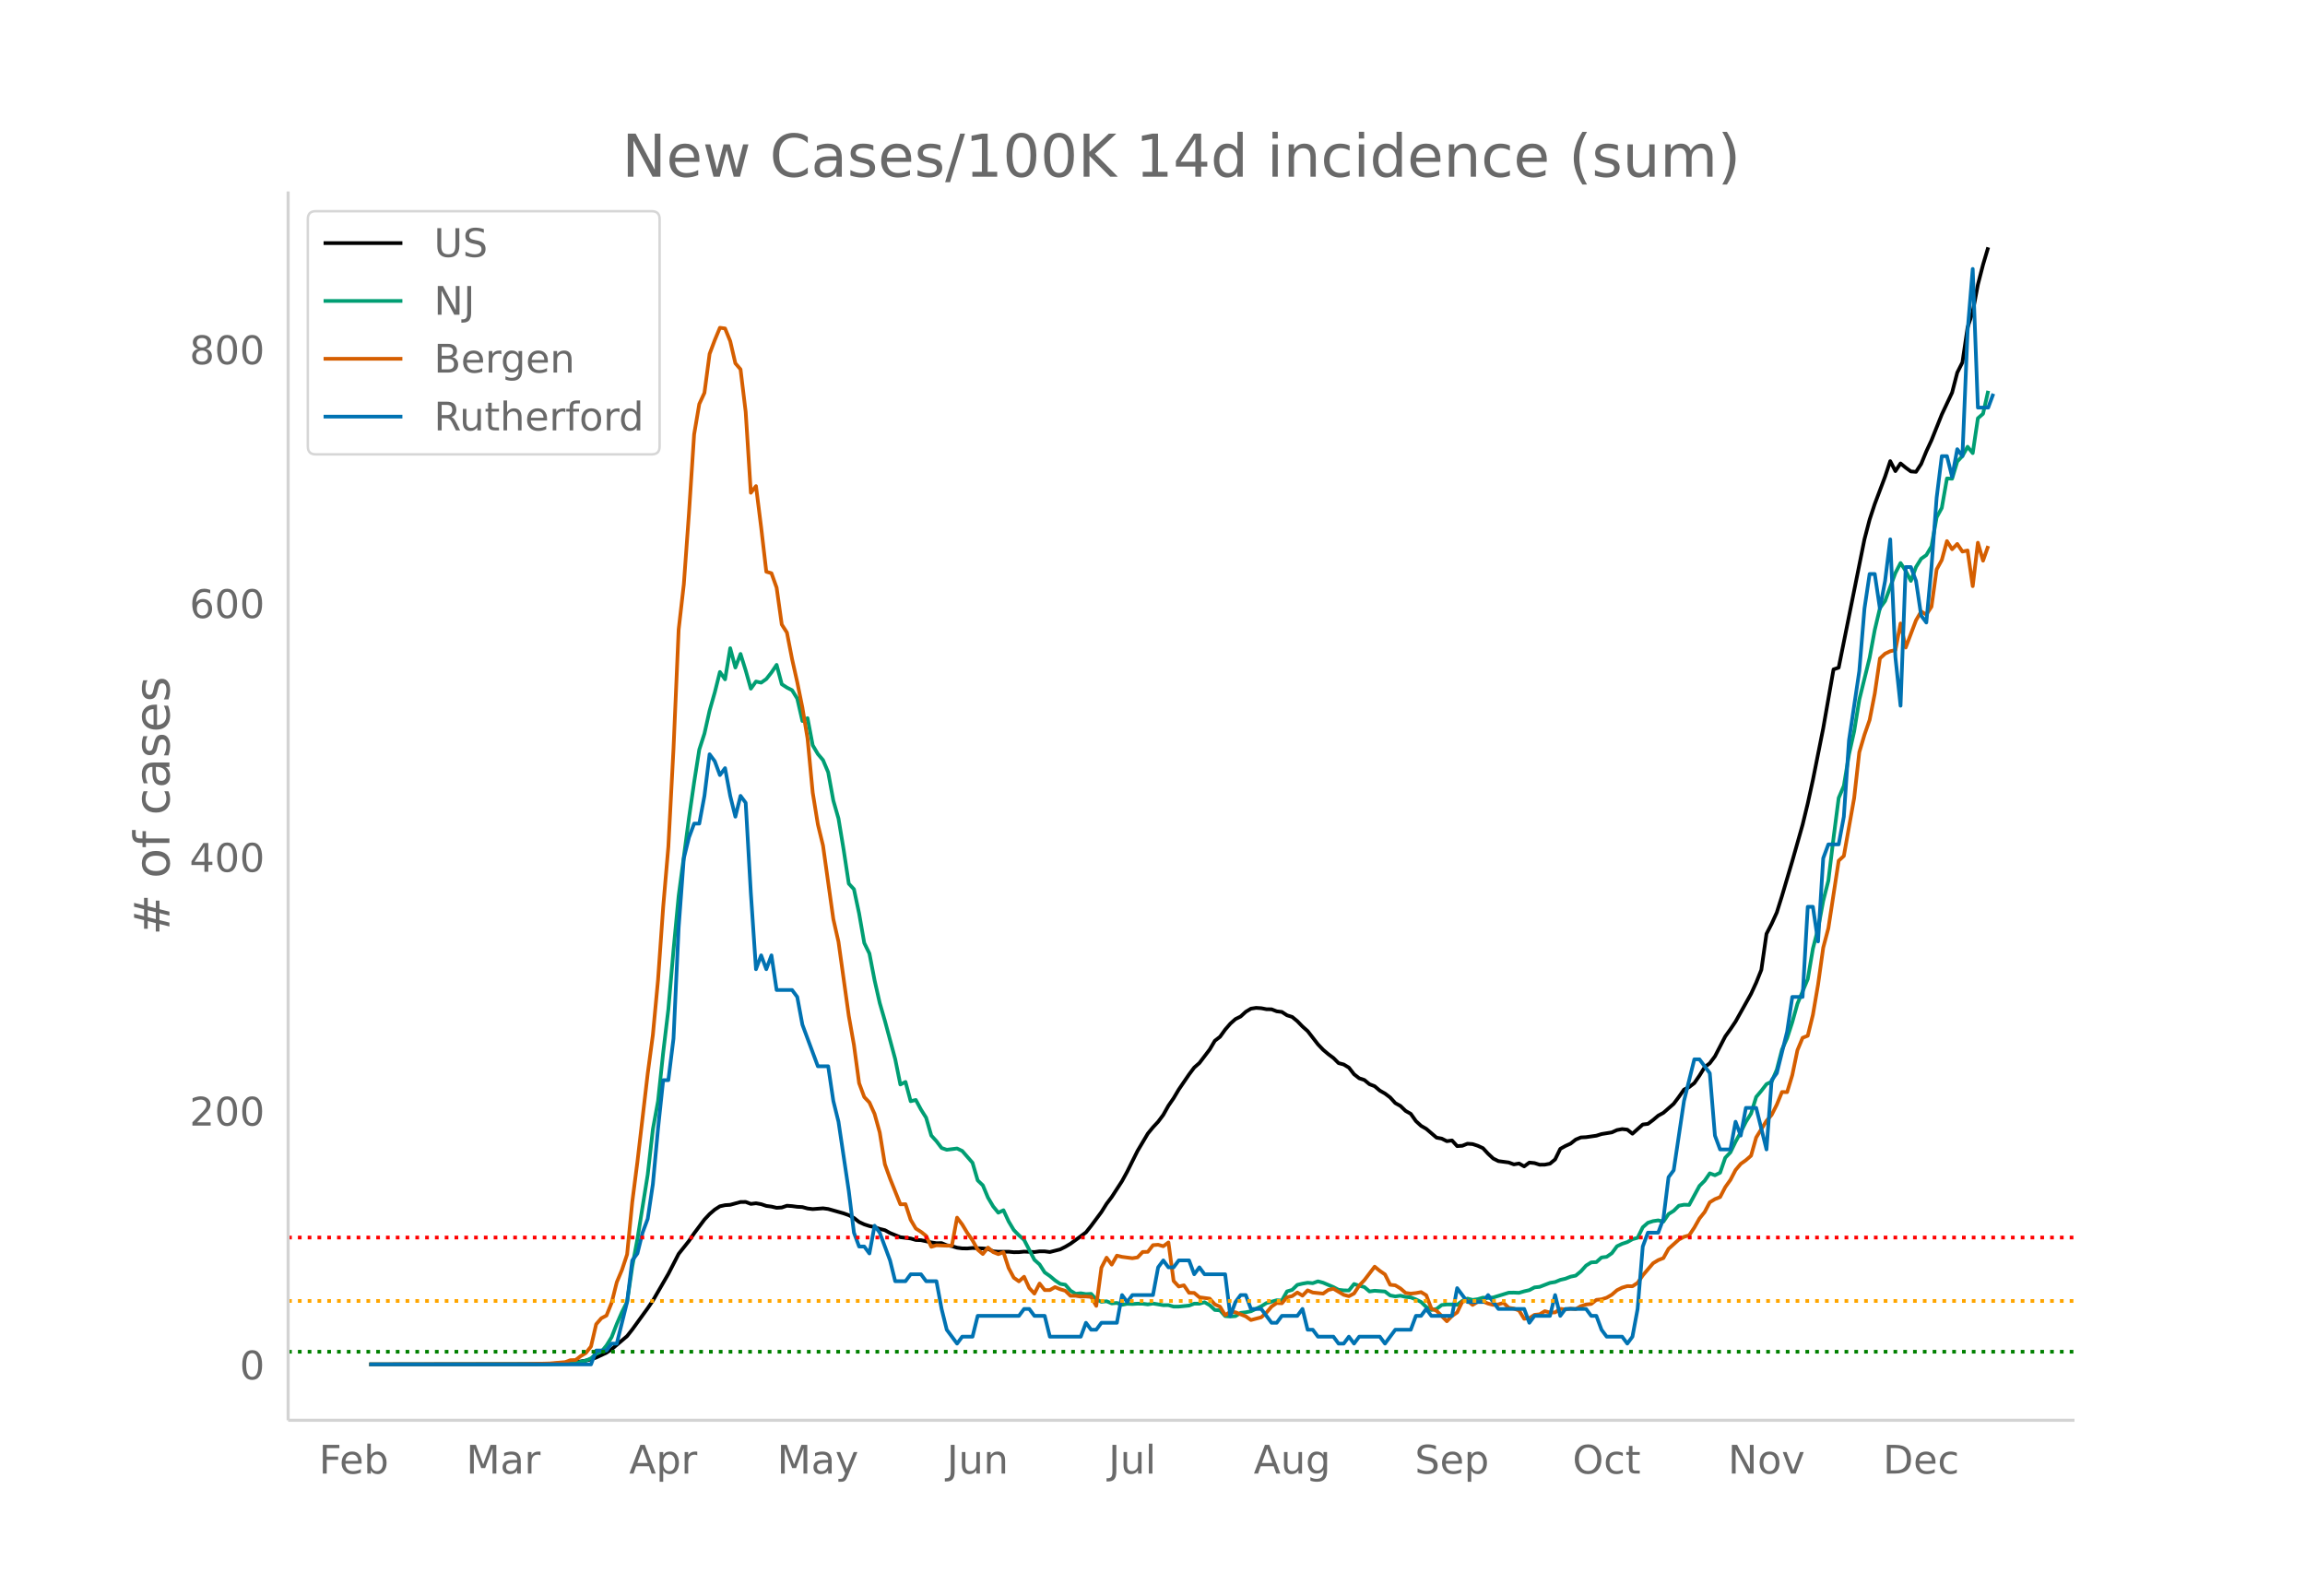 <svg height="864" viewBox="0 0 936 648" width="1248" xmlns="http://www.w3.org/2000/svg" xmlns:xlink="http://www.w3.org/1999/xlink"><defs><style>*{stroke-linecap:butt;stroke-linejoin:round}</style></defs><g id="figure_1"><path d="M0 648h936V0H0z" fill="#fff" id="patch_1"/><g id="axes_1"><path d="M117 576.72h725.4V77.76H117z" fill="none" id="patch_2"/><path clip-path="url(#p9033e3cf94)" d="M149.973 554.04l66.992-.099 8.374-.223 6.28-.413 4.187-.47 2.094-.345 2.094-.508 2.093-.719 4.187-1.983 2.094-1.406 6.28-5.326 2.094-2.667 6.28-8.663 2.094-3.079 6.28-10.843 4.187-8.139 4.187-5.254 2.094-3.076 4.187-5.603 2.093-2.236 2.094-1.806 2.093-1.343 2.094-.46 2.093-.14 4.187-1.143 2.094-.023 2.093.796 2.094-.258 2.093.364 2.094.705 2.093.28 2.094.49 2.093-.124 2.094-.714 2.093.149 2.094.283 2.093.11 2.094.57 2.093.253 4.187-.318 2.094.273 6.28 1.774 2.094.744 2.093 1.118 2.094 1.644 2.093.968 2.094.675 2.093.442 2.094.721 2.093.512 2.094 1.159 4.187 1.701 4.187.516 2.093.61 2.094.076 4.187.91 2.093.32 2.094-.037 2.093.876 2.094.348 2.093.636 2.094.288 2.093.024 2.094-.195 4.187.19 2.094.173 2.093.999 2.094.173 4.187-.023 2.093.204 2.094-.027 2.093-.207 4.187.17 2.094-.284 2.093.01 2.094.267 4.187-1.077 2.093-1.053 2.094-1.24 4.187-3.05 2.093-1.561 2.094-2.628 4.187-5.635 2.093-3.341 2.094-2.77 4.187-6.456 2.093-3.825 4.187-8.402 4.187-7.053 2.094-2.562 2.093-2.248 2.094-2.803 2.093-3.726 2.094-3.026 2.093-3.524 4.187-6.136 2.094-2.8 2.093-1.824 4.187-5.502 2.094-3.537 2.093-1.614 2.094-2.912 2.093-2.424 2.094-1.866 2.093-1.038 2.094-1.926 2.093-1.26 2.094-.322 2.093.133 2.094.406 2.093.042 2.094.81 2.093.259 2.094 1.364 2.093.655 2.094 1.724 2.093 2.169 2.094 1.854 4.187 5.386 2.093 2.2 2.094 1.774 2.093 1.565 2.094 2.084 2.093.558 2.094 1.264 2.093 2.698 2.094 1.638 2.093.697 2.094 1.72 2.093.811 2.094 1.778 2.094 1.19 2.093 1.583 2.094 2.3 2.093 1.155 2.094 2.014 2.093 1.177 2.094 2.958 2.093 1.926 2.094 1.21 4.187 3.583 2.093.392 2.094 1.049 2.093-.303 2.094 2.303 2.093-.141 2.094-.835 2.093.154 2.094.691 2.093.96 2.094 2.268 2.093 1.956 2.094 1.038 4.187.555 2.093.78 2.094-.362 2.093 1.173 2.094-1.553 2.093.209 2.094.67 2.093-.027 2.094-.405 2.093-1.727 2.094-4.292 2.093-1.17 2.094-.948 2.093-1.649 2.094-.87 2.093-.105 4.187-.597 2.094-.665 4.187-.677 2.093-.947 2.094-.39 2.093.218 2.094 1.657 4.187-3.741 2.093-.252 2.094-1.573 2.093-1.772 2.094-1.143 4.187-3.665 2.093-2.793 2.094-2.985 2.093-1.007 2.094-1.617 2.093-3.038 2.094-3.4 2.093-1.632 2.094-2.794 4.187-8.078 2.093-2.925 2.094-3.122 6.28-11.239 2.094-4.553 2.093-5.222 2.094-14.612 2.093-4.08 2.094-4.6 2.094-6.684 4.187-14.162 4.187-14.774 2.093-8.63 2.094-9.558 4.187-20.968 4.187-23.929 2.093-.704 10.468-52.113 2.093-8.014 2.094-6.342 4.187-11.098 2.093-6.287 2.094 4.04 2.093-3.106 2.094 1.713 2.093 1.529 2.094.165 2.093-3.206 2.094-5.102 2.093-4.505 4.187-10.472 4.187-8.894 2.094-8.105 2.093-4.164 2.094-14.142 2.093-6.369 2.094-11.034 2.093-8.112 2.094-7.051h0" fill="none" stroke="#000" stroke-linecap="round" stroke-width="1.5" id="line2d_1"/><path clip-path="url(#p9033e3cf94)" d="M149.973 554.04l73.272-.087 8.374-.203 2.094-.279 4.187-.98 2.094-.928 2.093-1.822 2.094-.859 2.093-2.517 2.094-3.394 2.093-5.367 2.094-4.798 2.093-4.165 2.094-14.319 2.093-11.19 4.187-26.183 2.094-18.391 2.093-11.435 2.094-19.72 2.093-17.52 2.094-24.118 2.093-22 4.187-31.612 2.094-14.475 2.093-13.309 2.094-6.474 2.093-9.352 2.094-7.334 2.093-8.337 2.094 2.994 2.093-12.647 2.094 7.85 2.093-5.524 2.094 6.7 2.093 7.404 2.094-2.901 2.093.464 2.094-1.48 2.093-2.65 2.094-3.099 2.093 7.856 2.094 1.369 2.093 1.067 2.094 3.388 2.093 9.12 2.094-1.171 2.093 11.017 2.094 3.55 2.093 2.472 2.094 4.954 2.093 11.487 2.094 7.293 2.093 12.653 2.094 13.802 2.093 2.251 2.094 9.84 2.093 11.997 2.094 4.276 2.093 10.849 2.094 9.23 2.093 7.218 4.187 15.548 2.094 10.338 2.093-1.044 2.094 7.832 2.093-.516 2.094 3.898 2.093 3.319 2.094 7.229 2.093 2.303 2.094 2.756 2.093.73 4.187-.522 2.094.998 4.187 4.804 2.093 7.148 2.094 2.013 2.094 5.006 2.093 3.545 2.094 2.559 2.093-.998 2.094 4.52 2.093 3.51 2.094 2.163 2.093 1.822 4.187 8.11 2.094 1.874 2.093 3.255 2.094 1.456 2.093 1.764 2.094 1.427 2.093.337 2.094 2.419 2.093 1.27 2.094-.214 2.093.348 2.094-.116 2.093 2.274 2.094.963 2.093-.232 2.094.882 2.093-.192 2.094.766 2.093-.417 2.094.092 2.093-.139 2.094.018 2.093.272 2.094-.354 4.187.673 2.093-.017 2.094.597h2.093l4.187-.417 2.094-.778 2.093.012 2.094-.592 2.093 1.19 2.094 1.949 2.093.162 2.094 2.32 2.093.17 2.094-.152 2.093-1.322 2.094-.238 2.093-.406 4.187-2.02 2.094-1.305 4.187-1.148 2.093.11 2.094-3.713 2.093-.615 2.094-2.042 2.093-.488 2.094-.365 2.093.185 2.094-.765 2.093.568 4.187 1.775 2.094 1.109 2.093.226 2.094.046 2.093-2.622 2.094.696 2.093.528 2.094 1.787 2.093-.279 4.188.308 2.093 1.59 2.094.406 2.093-.296 2.094.499 2.093.191 2.094.824 2.093 1.033 2.094 2.024 2.093 1.23 2.094-.412 2.093-1.612 2.094-.215 2.093.006 2.094.139 2.093-1.613 2.094-.922 2.093.545 2.094-.307 2.093-.621 2.094.145 2.093-.22 6.28-1.933 2.094-.034 2.094.087 2.093-.615 2.094-.482 2.093-1.108 2.094-.22 4.187-1.613 2.093-.348 2.094-.865 2.093-.493 2.094-.812 2.093-.43 2.094-1.746 2.093-2.326 2.094-1.305 2.093-.116 2.094-1.88 2.093-.261 2.094-1.468 2.093-2.82 2.094-1.003 2.093-.69 2.094-1.178 2.093-.58 2.094-4.259 2.093-1.839 2.094-.661 2.093-.308 2.094.522 2.093-3.086 2.094-1.311 2.093-2.071 2.094-.407 2.093.076 4.187-7.716 2.094-2.083 2.093-3.028 2.094.789 2.093-1.045 2.094-6.062 2.093-2.193 2.094-4.334 2.093-3.823 2.094-4.224 2.093-3.36 2.094-6.764 2.093-2.489 2.094-2.715 2.093-1.02 2.094-4.874 2.094-8.134 2.093-4.641 2.094-6.475 2.093-7.501 4.187-10.014 2.094-12.357 2.093-8.116 2.094-11.261 2.093-8.244 2.094-17.347 2.093-16.215 2.094-4.938 2.093-12.751 2.094-9.347 2.093-12.88 4.187-17.01 2.094-11.342 2.093-8.835 2.094-2.89 4.187-11.365 2.093-4.05 2.094 3.197 2.093 4.056 2.094-5.634 2.093-3.365 2.094-1.467 2.093-3.545 2.094-11.818 2.093-3.8 2.094-11.963 2.093.105 2.094-6.968 2.093-2.257 2.094-3.754 2.093 2.582 2.094-14.144 2.093-1.828 2.094-9.329h0" fill="none" stroke="#009e73" stroke-linecap="round" stroke-width="1.5" id="line2d_2"/><path clip-path="url(#p9033e3cf94)" d="M149.973 554.04l62.805-.11 10.467-.277 6.281-.553 2.093-.774 2.094-.055 2.093-1.603 2.094-1.271 2.094-2.654 2.093-9.01 2.094-2.432 2.093-1.106 2.094-5.196 2.093-8.346 2.094-4.975 2.093-6.302 2.094-21.282 2.093-16.307 4.187-35.875 2.094-15.698 2.093-22.332 2.094-29.629 2.093-24.377 2.094-39.91 2.093-48.313 2.094-18.352 2.093-28.91 2.094-32.005 2.093-12.327 2.094-4.533 2.093-15.81 2.094-5.582 2.093-5.03 2.094.276 2.093 5.14 2.094 9.01 2.093 2.433 2.094 17.302 2.093 32.835 2.094-2.709 2.093 16.749 2.094 18.02 2.093.608 2.094 5.86 2.093 14.98 2.094 3.261 2.093 10.78 2.094 9.341 2.093 10.337 2.094 12.548 2.093 21.945 2.094 12.935 2.093 8.623 4.187 29.85 2.094 9.231 4.187 30.071 2.093 11.83 2.094 15.477 2.093 5.638 2.094 2.212 2.093 4.643 2.094 7.518 2.093 12.934 2.094 5.805 4.187 10.447 2.093-.055 2.094 6.357 2.093 3.537 2.094 1.327 2.093 1.658 2.094 4.422 2.093-.608 4.187.166 2.094-.055 2.093-11.332 2.094 2.764 2.093 3.482 2.094 2.985 2.093 3.76 2.094 1.768 2.094-2.598 2.093 1.824 2.094.83 2.093-.774 2.094 6.412 2.093 3.924 2.094 1.493 2.093-1.88 2.094 4.588 2.093 2.267 2.094-4.09 2.093 2.653h2.094l2.093-1.216 2.094.884 2.093.608 2.094 2.045h2.093l2.094.332 2.093-.055 2.094.165 2.093 3.649 2.094-15.533 2.093-4.035 2.094 2.819 2.093-3.649 2.094.498 4.187.553 2.093-.332 2.094-2.211 2.093-.055 2.094-2.709 2.093-.166 2.094.608 2.093-1.547 2.094 15.643 2.093 2.266 2.094-.497 2.093 3.04 2.094.055 2.093 1.77 4.187.552 2.094 2.322 2.093.94 2.094 3.427 2.093-1.327 2.094.166 4.187 1.658 2.093 1.493 4.187-1.106 2.094-1.88 2.093-2.487 2.094-1.437 2.093.11 2.094-2.432 2.093-.497 2.094-1.437 2.093 1.271 2.094-2.156 2.093.885 4.187.442 2.094-1.493 2.093-.497 4.187 2.487 2.094.553 2.093-1.105 2.094-3.207 2.093-2.21 4.187-5.473 2.094 1.714 2.094 1.437 2.093 4.2 2.094.222 2.093 1.271 2.094 1.824 2.093.277 2.094-.221 2.093-.387 2.094 1.271 2.093 5.417 2.094.885 4.187 4.256 2.093-2.156 2.094-1.437 2.093-4.367 2.094-.387 2.093 1.714 2.094-1.272 2.093-.11 2.094.83 2.093.552 2.094-.221 2.093-.608 2.094 1.99 2.093.331 2.094.774 2.093 3.372 2.094-.276 2.093-1.327 2.094-.221 2.093-1.271 2.094.552 2.093-.055 2.094-1.437 2.093.221 2.094-.332 2.093.221 2.094-1.216 2.093-.663 2.094-.221 2.093-1.658 2.094-.222 2.093-.663 2.094-1.216 2.093-1.824 2.094-1.05 2.093-.608 2.094.055 2.093-1.382 2.094-3.04 4.187-4.92 2.093-1.271 2.094-.83 2.093-3.758 4.187-3.76 2.094-1.105 2.093-.608 2.094-3.15 2.093-3.704 2.094-2.598 2.093-3.98 2.094-1.272 2.093-.829 2.094-4.035 2.093-2.93 2.094-4.035 2.093-2.487 2.094-1.493 2.093-1.824 2.094-7.407 4.187-6.744 2.093-2.432 2.094-4.146 2.094-5.14 2.093.054 2.094-6.91 2.093-10.115 2.094-5.03 2.093-.83 2.094-8.512 2.093-12.272 2.094-14.98 2.093-7.904 4.187-27.418 2.094-1.935 4.187-23.492 2.093-18.629 2.094-7.075 2.093-6.026 2.094-10.723 2.093-14.262 2.094-1.935 2.093-.995 2.094-.442 2.093-10.834 2.094 9.784 4.187-11.056 2.093-3.593 2.094 1.272 2.093-3.206 2.094-15.146 2.093-3.814 2.094-7.684 2.093 3.317 2.094-2.156 2.093 3.095 2.094-.442 2.093 14.483 2.094-17.634 2.093 7.297 2.094-5.97h0" fill="none" stroke="#d55e00" stroke-linecap="round" stroke-width="1.5" id="line2d_3"/><path clip-path="url(#p9033e3cf94)" d="M149.973 554.04h90.02l2.094-5.63h4.187l2.094-2.816h2.093l4.187-16.892 2.094-16.892 2.093-2.816 2.094-8.446 2.093-5.63 2.094-14.077 2.093-22.523 2.094-19.708h2.093l2.094-16.892 2.093-45.046 2.094-28.154 2.093-8.446 2.094-5.63h2.093l2.094-11.262 2.093-16.892 2.094 2.815 2.093 5.631 2.094-2.815 2.093 11.261 2.094 8.446 2.093-8.446 2.094 2.816 2.093 36.6 2.094 30.968 2.093-5.63 2.094 5.63 2.093-5.63 2.094 14.076h6.28l2.094 2.816 2.093 11.261 6.28 16.892h4.188l2.093 14.077 2.094 8.446 4.187 28.154 2.093 16.892 2.094 5.63h2.093l2.094 2.816 2.093-11.261 2.094 2.815 4.187 11.262 2.093 8.446h4.187l2.094-2.816h4.187l2.093 2.816h4.187l2.094 11.261 2.093 8.446 4.187 5.63 2.094-2.814h4.187l2.093-8.447h16.749l2.093-2.815h2.094l2.093 2.815h4.187l2.094 8.447h12.56l2.094-5.631 2.094 2.815h2.093l2.094-2.815h6.28l2.094-11.262 2.093 2.816 2.094-2.816h8.374l2.093-11.261 2.094-2.815 2.093 2.815h2.094l2.093-2.815h4.187l2.094 5.63 2.093-2.815 2.094 2.815h8.374l2.093 16.892 2.094-5.63 2.093-2.816h2.094l2.093 5.631h4.187l4.187 5.63h2.094l2.093-2.815h6.28l2.094-2.815 2.094 8.446h2.093l2.094 2.816h6.28l2.094 2.815h2.093l2.094-2.815 2.093 2.815 2.094-2.815h8.374l2.094 2.815 4.187-5.63h6.28l2.094-5.632h2.093l2.094-2.815 2.093 2.815h8.374l2.094-11.261 4.187 5.63h6.28l2.094-2.815 4.187 5.631h10.467l2.094 5.63 2.093-2.815h6.28l2.094-8.446 2.094 8.446 2.093-2.815h8.374l2.094 2.815h2.093l2.094 5.631 2.093 2.816h6.28l2.094 2.815 2.094-2.815 2.093-11.262 2.094-25.338 2.093-5.63h4.187l2.094-5.632 2.093-16.892 2.094-2.815 4.187-28.154 4.187-16.892h2.093l4.187 5.63 2.094 25.339 2.093 5.63h4.187l2.094-11.26 2.093 5.63 2.094-11.261h4.187l4.187 16.892 2.093-28.154 2.094-2.815 4.187-16.892 2.094-14.077h4.187l2.093-36.6h2.094l2.093 14.077 2.094-33.785 2.093-5.63h4.187l2.094-11.262 2.093-30.969 4.187-28.153 2.094-25.339 2.093-14.076h2.094l2.093 14.076 2.094-11.261 2.093-16.892 2.094 47.861 2.093 19.707 2.094-56.307h2.093l2.094 5.631 2.093 14.077 2.094 2.815 2.093-22.523 2.094-28.153 2.093-16.893h2.094l2.093 8.447 2.094-11.262 2.093 2.815 2.094-50.676 2.093-25.338 2.094 56.307h4.187l2.093-5.63h0" fill="none" stroke="#0072b2" stroke-linecap="round" stroke-width="1.5" id="line2d_4"/><path clip-path="url(#p9033e3cf94)" d="M117 548.887h725.4" fill="none" stroke="green" stroke-dasharray="1.5,2.475" stroke-width="1.5" id="line2d_5"/><path clip-path="url(#p9033e3cf94)" d="M117 528.275h725.4" fill="none" stroke="orange" stroke-dasharray="1.5,2.475" stroke-width="1.5" id="line2d_6"/><path clip-path="url(#p9033e3cf94)" d="M117 502.51h725.4" fill="none" stroke="red" stroke-dasharray="1.5,2.475" stroke-width="1.5" id="line2d_7"/><path d="M117 576.72V77.76" fill="none" stroke="#d3d3d3" stroke-linecap="square" stroke-width="1.25" id="patch_3"/><path d="M117 576.72h725.4" fill="none" stroke="#d3d3d3" stroke-linecap="square" stroke-width="1.25" id="patch_4"/><g id="matplotlib.axis_1"><g id="xtick_1"><g transform="matrix(.16 0 0 -.16 129.53 598.378)" fill="#696969" id="text_1"><defs><path d="M9.813 72.906h41.89v-8.312H19.672V43.109h28.906v-8.297H19.672V0h-9.86z" id="DejaVuSans-70"/><path d="M56.203 29.594v-4.39H14.891q.593-9.282 5.593-14.142 5-4.859 13.938-4.859 5.172 0 10.031 1.266 4.86 1.265 9.656 3.812v-8.5Q49.266.734 44.187-.344 39.11-1.422 33.892-1.422q-13.094 0-20.735 7.61-7.64 7.625-7.64 20.625 0 13.421 7.25 21.296Q20.016 56 32.328 56q11.031 0 17.453-7.11 6.422-7.093 6.422-19.296zm-8.984 2.64q-.094 7.36-4.125 11.75-4.032 4.407-10.672 4.407-7.516 0-12.031-4.25-4.516-4.25-5.203-11.97z" id="DejaVuSans-101"/><path d="M48.688 27.297q0 9.906-4.079 15.547-4.078 5.64-11.203 5.64-7.14 0-11.218-5.64-4.079-5.64-4.079-15.547 0-9.906 4.078-15.547 4.079-5.64 11.22-5.64 7.124 0 11.202 5.64t4.078 15.547zM18.108 46.39q2.844 4.875 7.157 7.234Q29.594 56 35.594 56q9.968 0 16.187-7.906 6.235-7.907 6.235-20.797T51.78 6.484q-6.218-7.906-16.187-7.906-6 0-10.328 2.375-4.313 2.375-7.157 7.25V0H9.08v75.984h9.03z" id="DejaVuSans-98"/></defs><use xlink:href="#DejaVuSans-70"/><use x="52.02" xlink:href="#DejaVuSans-101"/><use x="113.543" xlink:href="#DejaVuSans-98"/></g></g><g id="xtick_2"><g transform="matrix(.16 0 0 -.16 189.31 598.378)" fill="#696969" id="text_2"><defs><path d="M9.813 72.906h14.703l18.593-49.61 18.703 49.61h14.704V0H66.89v64.016l-18.797-50h-9.907l-18.796 50V0H9.813z" id="DejaVuSans-77"/><path d="M34.281 27.484q-10.89 0-15.093-2.484-4.204-2.484-4.204-8.5 0-4.781 3.157-7.594 3.156-2.797 8.562-2.797 7.485 0 12 5.297 4.516 5.297 4.516 14.078v2zm17.922 3.72V0H43.22v8.297Q40.14 3.328 35.547.953q-4.594-2.375-11.234-2.375-8.391 0-13.36 4.719Q6 8.016 6 15.922q0 9.219 6.172 13.906 6.187 4.688 18.437 4.688h12.61v.89q0 6.203-4.078 9.594-4.078 3.39-11.453 3.39-4.688 0-9.141-1.124-4.438-1.125-8.531-3.375v8.312q4.921 1.906 9.562 2.844 4.64.953 9.031.953 11.875 0 17.735-6.156 5.86-6.14 5.86-18.64z" id="DejaVuSans-97"/><path d="M41.11 46.297q-1.516.875-3.297 1.281Q36.03 48 33.89 48q-7.625 0-11.703-4.953-4.079-4.953-4.079-14.234V0H9.08v54.688h9.03v-8.5q2.844 4.984 7.375 7.39Q30.031 56 36.531 56q.922 0 2.047-.125 1.125-.11 2.484-.36z" id="DejaVuSans-114"/></defs><use xlink:href="#DejaVuSans-77"/><use x="86.279" xlink:href="#DejaVuSans-97"/><use x="147.559" xlink:href="#DejaVuSans-114"/></g></g><g id="xtick_3"><g transform="matrix(.16 0 0 -.16 255.463 598.378)" fill="#696969" id="text_3"><defs><path d="M34.188 63.188L20.797 26.906h26.812zm-5.579 9.718h11.188L67.578 0h-10.25l-6.64 18.703h-32.86L11.188 0H.78z" id="DejaVuSans-65"/><path d="M18.11 8.203v-29H9.077v75.484h9.031v-8.296q2.844 4.875 7.157 7.234Q29.594 56 35.594 56q9.968 0 16.187-7.906 6.235-7.907 6.235-20.797T51.78 6.484q-6.218-7.906-16.187-7.906-6 0-10.328 2.375-4.313 2.375-7.157 7.25zm30.578 19.094q0 9.906-4.079 15.547-4.078 5.64-11.203 5.64-7.14 0-11.218-5.64-4.079-5.64-4.079-15.547 0-9.906 4.078-15.547 4.079-5.64 11.22-5.64 7.124 0 11.202 5.64t4.078 15.547z" id="DejaVuSans-112"/></defs><use xlink:href="#DejaVuSans-65"/><use x="68.408" xlink:href="#DejaVuSans-112"/><use x="131.885" xlink:href="#DejaVuSans-114"/></g></g><g id="xtick_4"><g transform="matrix(.16 0 0 -.16 315.568 598.378)" fill="#696969" id="text_4"><defs><path d="M32.172-5.078q-3.797-9.766-7.422-12.735-3.61-2.984-9.656-2.984H7.906v7.516h5.282q3.703 0 5.75 1.765Q21-9.766 23.483-3.219l1.61 4.094-22.11 53.813H12.5l17.094-42.766 17.093 42.766h9.516z" id="DejaVuSans-121"/></defs><use xlink:href="#DejaVuSans-77"/><use x="86.279" xlink:href="#DejaVuSans-97"/><use x="147.559" xlink:href="#DejaVuSans-121"/></g></g><g id="xtick_5"><g transform="matrix(.16 0 0 -.16 384.506 598.378)" fill="#696969" id="text_5"><defs><path d="M9.813 72.906h9.859V5.078q0-13.187-5-19.14-5-5.954-16.094-5.954h-3.75v8.297h3.078q6.531 0 9.219 3.672Q9.813-4.39 9.813 5.078z" id="DejaVuSans-74"/><path d="M8.5 21.578v33.11h8.984V21.922q0-7.766 3.016-11.656 3.031-3.875 9.094-3.875 7.265 0 11.484 4.64 4.234 4.64 4.234 12.656v31h8.985V0h-8.984v8.406Q42.047 3.422 37.718 1q-4.313-2.422-10.032-2.422-9.421 0-14.312 5.86Q8.5 10.296 8.5 21.578zM31.11 56z" id="DejaVuSans-117"/><path d="M54.89 33.016V0h-8.984v32.719q0 7.765-3.031 11.61-3.031 3.858-9.078 3.858-7.281 0-11.484-4.64-4.204-4.625-4.204-12.64V0H9.08v54.688h9.03v-8.5q3.235 4.937 7.594 7.374Q30.078 56 35.797 56q9.422 0 14.25-5.828 4.844-5.828 4.844-17.156z" id="DejaVuSans-110"/></defs><use xlink:href="#DejaVuSans-74"/><use x="29.492" xlink:href="#DejaVuSans-117"/><use x="92.871" xlink:href="#DejaVuSans-110"/></g></g><g id="xtick_6"><g transform="matrix(.16 0 0 -.16 450.16 598.378)" fill="#696969" id="text_6"><defs><path d="M9.422 75.984h8.984V0H9.422z" id="DejaVuSans-108"/></defs><use xlink:href="#DejaVuSans-74"/><use x="29.492" xlink:href="#DejaVuSans-117"/><use x="92.871" xlink:href="#DejaVuSans-108"/></g></g><g id="xtick_7"><g transform="matrix(.16 0 0 -.16 509.09 598.378)" fill="#696969" id="text_7"><defs><path d="M45.406 27.984q0 9.766-4.031 15.125-4.016 5.375-11.297 5.375-7.219 0-11.25-5.375-4.031-5.359-4.031-15.125 0-9.718 4.031-15.093t11.25-5.375q7.281 0 11.297 5.375 4.031 5.375 4.031 15.093zm8.985-21.203q0-13.953-6.203-20.765Q42-20.797 29.203-20.797q-4.734 0-8.937.703-4.203.703-8.157 2.172v8.735q3.954-2.141 7.813-3.157 3.86-1.031 7.86-1.031 8.843 0 13.234 4.61 4.39 4.609 4.39 13.937v4.453q-2.781-4.844-7.125-7.234Q33.938 0 27.875 0 17.828 0 11.672 7.656q-6.156 7.672-6.156 20.328 0 12.688 6.156 20.344Q17.828 56 27.875 56q6.063 0 10.406-2.39 4.344-2.391 7.125-7.22v8.297h8.985z" id="DejaVuSans-103"/></defs><use xlink:href="#DejaVuSans-65"/><use x="68.408" xlink:href="#DejaVuSans-117"/><use x="131.787" xlink:href="#DejaVuSans-103"/></g></g><g id="xtick_8"><g transform="matrix(.16 0 0 -.16 574.53 598.378)" fill="#696969" id="text_8"><defs><path d="M53.516 70.516V60.89q-5.61 2.687-10.594 4-4.984 1.328-9.625 1.328-8.047 0-12.422-3.125t-4.375-8.89q0-4.845 2.906-7.313 2.907-2.453 11.016-3.97l5.953-1.218q11.031-2.11 16.281-7.406 5.25-5.297 5.25-14.172 0-10.61-7.11-16.078-7.093-5.469-20.812-5.469-5.172 0-11.015 1.172Q13.14.922 6.89 3.219v10.156q6-3.36 11.765-5.078 5.766-1.703 11.328-1.703 8.438 0 13.032 3.312 4.593 3.328 4.593 9.485 0 5.359-3.297 8.39-3.296 3.032-10.812 4.547L27.484 33.5q-11.03 2.188-15.968 6.875-4.922 4.688-4.922 13.047 0 9.672 6.812 15.234 6.813 5.563 18.766 5.563 5.14 0 10.453-.938 5.328-.922 10.89-2.765z" id="DejaVuSans-83"/></defs><use xlink:href="#DejaVuSans-83"/><use x="63.477" xlink:href="#DejaVuSans-101"/><use x="125" xlink:href="#DejaVuSans-112"/></g></g><g id="xtick_9"><g transform="matrix(.16 0 0 -.16 638.582 598.378)" fill="#696969" id="text_9"><defs><path d="M39.406 66.219q-10.75 0-17.078-8.016-6.312-8-6.312-21.828 0-13.766 6.312-21.781 6.328-8 17.078-8 10.735 0 17.016 8 6.281 8.015 6.281 21.781 0 13.828-6.281 21.828-6.281 8.016-17.016 8.016zm0 8q15.328 0 24.5-10.281 9.188-10.282 9.188-27.563 0-17.234-9.188-27.516-9.172-10.28-24.5-10.28-15.375 0-24.593 10.25-9.204 10.265-9.204 27.546t9.204 27.563q9.218 10.28 24.593 10.28z" id="DejaVuSans-79"/><path d="M48.781 52.594v-8.407q-3.812 2.11-7.64 3.157-3.828 1.047-7.735 1.047-8.75 0-13.593-5.547-4.829-5.532-4.829-15.547 0-10.016 4.829-15.563 4.843-5.53 13.593-5.53 3.907 0 7.735 1.046 3.828 1.047 7.64 3.156V2.094Q45.016.344 40.984-.531q-4.015-.89-8.562-.89-12.36 0-19.64 7.765-7.266 7.765-7.266 20.953 0 13.375 7.343 21.031Q20.22 56 33.016 56q4.14 0 8.093-.86 3.953-.843 7.672-2.546z" id="DejaVuSans-99"/><path d="M18.313 70.219V54.688h18.5v-6.985h-18.5V18.016q0-6.688 1.828-8.594 1.828-1.906 7.453-1.906h9.218V0h-9.218q-10.407 0-14.36 3.875-3.953 3.89-3.953 14.14v29.688H2.687v6.984h6.594V70.22z" id="DejaVuSans-116"/></defs><use xlink:href="#DejaVuSans-79"/><use x="78.711" xlink:href="#DejaVuSans-99"/><use x="133.691" xlink:href="#DejaVuSans-116"/></g></g><g id="xtick_10"><g transform="matrix(.16 0 0 -.16 701.698 598.378)" fill="#696969" id="text_10"><defs><path d="M9.813 72.906h13.28l32.329-60.984v60.984h9.562V0h-13.28L19.39 60.984V0H9.813z" id="DejaVuSans-78"/><path d="M30.61 48.39q-7.22 0-11.422-5.64-4.204-5.64-4.204-15.453 0-9.813 4.172-15.453 4.188-5.64 11.453-5.64 7.188 0 11.375 5.655 4.203 5.672 4.203 15.438 0 9.719-4.203 15.406-4.187 5.688-11.375 5.688zm0 7.61q11.718 0 18.406-7.625 6.703-7.61 6.703-21.078 0-13.422-6.703-21.078-6.688-7.64-18.407-7.64-11.765 0-18.437 7.64-6.656 7.656-6.656 21.078 0 13.469 6.656 21.078Q18.844 56 30.609 56z" id="DejaVuSans-111"/><path d="M2.984 54.688H12.5L29.594 8.797l17.093 45.89h9.516L35.687 0H23.485z" id="DejaVuSans-118"/></defs><use xlink:href="#DejaVuSans-78"/><use x="74.805" xlink:href="#DejaVuSans-111"/><use x="135.986" xlink:href="#DejaVuSans-118"/></g></g><g id="xtick_11"><g transform="matrix(.16 0 0 -.16 764.637 598.378)" fill="#696969" id="text_11"><defs><path d="M19.672 64.797V8.109h11.922q15.093 0 22.093 6.829 7 6.843 7 21.593 0 14.64-7 21.453-7 6.813-22.093 6.813zm-9.86 8.11h20.266q21.188 0 31.094-8.813 9.922-8.813 9.922-27.563 0-18.86-9.969-27.703Q51.172 0 30.078 0H9.813z" id="DejaVuSans-68"/></defs><use xlink:href="#DejaVuSans-68"/><use x="77.002" xlink:href="#DejaVuSans-101"/><use x="138.525" xlink:href="#DejaVuSans-99"/></g></g></g><g id="matplotlib.axis_2"><g id="ytick_1"><g transform="matrix(.16 0 0 -.16 97.32 560.119)" fill="#696969" id="text_12"><defs><path d="M31.781 66.406q-7.61 0-11.453-7.5Q16.5 51.422 16.5 36.375q0-14.984 3.828-22.484 3.844-7.5 11.453-7.5 7.672 0 11.5 7.5 3.844 7.5 3.844 22.484 0 15.047-3.844 22.531-3.828 7.5-11.5 7.5zm0 7.813q12.266 0 18.735-9.703 6.468-9.688 6.468-28.141 0-18.406-6.468-28.11-6.47-9.687-18.735-9.687-12.25 0-18.718 9.688-6.47 9.703-6.47 28.109 0 18.453 6.47 28.14Q19.53 74.22 31.78 74.22z" id="DejaVuSans-48"/></defs><use xlink:href="#DejaVuSans-48"/></g></g><g id="ytick_2"><g transform="matrix(.16 0 0 -.16 76.96 457.06)" fill="#696969" id="text_13"><defs><path d="M19.188 8.297h34.421V0H7.33v8.297q5.609 5.812 15.296 15.594 9.703 9.797 12.188 12.64 4.734 5.313 6.609 9 1.89 3.688 1.89 7.25 0 5.813-4.078 9.469-4.078 3.672-10.625 3.672-4.64 0-9.797-1.61-5.14-1.609-11-4.89v9.969Q13.767 71.78 18.938 73q5.188 1.219 9.485 1.219 11.328 0 18.062-5.672 6.735-5.656 6.735-15.125 0-4.5-1.688-8.531-1.672-4.016-6.125-9.485-1.218-1.422-7.765-8.187-6.532-6.766-18.453-18.922z" id="DejaVuSans-50"/></defs><use xlink:href="#DejaVuSans-50"/><use x="63.623" xlink:href="#DejaVuSans-48"/><use x="127.246" xlink:href="#DejaVuSans-48"/></g></g><g id="ytick_3"><g transform="matrix(.16 0 0 -.16 76.96 354)" fill="#696969" id="text_14"><defs><path d="M37.797 64.313L12.89 25.39h24.906zm-2.594 8.593H47.61V25.391h10.407v-8.203H47.609V0h-9.812v17.188H4.89v9.515z" id="DejaVuSans-52"/></defs><use xlink:href="#DejaVuSans-52"/><use x="63.623" xlink:href="#DejaVuSans-48"/><use x="127.246" xlink:href="#DejaVuSans-48"/></g></g><g id="ytick_4"><g transform="matrix(.16 0 0 -.16 76.96 250.941)" fill="#696969" id="text_15"><defs><path d="M33.016 40.375q-6.641 0-10.532-4.547-3.875-4.531-3.875-12.437 0-7.86 3.875-12.438 3.891-4.562 10.532-4.562 6.64 0 10.515 4.562 3.875 4.578 3.875 12.438 0 7.906-3.875 12.437-3.875 4.547-10.515 4.547zm19.578 30.922v-8.984q-3.719 1.75-7.5 2.671-3.782.938-7.5.938-9.766 0-14.922-6.594-5.14-6.594-5.875-19.922 2.875 4.25 7.219 6.516 4.359 2.266 9.578 2.266 10.984 0 17.36-6.672 6.374-6.657 6.374-18.125 0-11.235-6.64-18.032-6.641-6.78-17.672-6.78-12.657 0-19.344 9.687-6.688 9.703-6.688 28.109 0 17.281 8.204 27.563 8.203 10.28 22.015 10.28 3.719 0 7.5-.734t7.89-2.187z" id="DejaVuSans-54"/></defs><use xlink:href="#DejaVuSans-54"/><use x="63.623" xlink:href="#DejaVuSans-48"/><use x="127.246" xlink:href="#DejaVuSans-48"/></g></g><g id="ytick_5"><g transform="matrix(.16 0 0 -.16 76.96 147.882)" fill="#696969" id="text_16"><defs><path d="M31.781 34.625q-7.031 0-11.062-3.766-4.016-3.765-4.016-10.343 0-6.594 4.016-10.36Q24.75 6.391 31.78 6.391q7.032 0 11.078 3.78 4.063 3.798 4.063 10.345 0 6.578-4.031 10.343-4.016 3.766-11.11 3.766zm-9.86 4.188q-6.343 1.562-9.89 5.906Q8.5 49.079 8.5 55.329q0 8.733 6.219 13.812 6.234 5.078 17.062 5.078 10.89 0 17.094-5.078 6.203-5.079 6.203-13.813 0-6.25-3.547-10.61-3.531-4.343-9.828-5.906 7.125-1.656 11.094-6.5 3.984-4.828 3.984-11.796 0-10.61-6.468-16.282-6.47-5.656-18.532-5.656-12.047 0-18.531 5.656-6.469 5.672-6.469 16.282 0 6.968 4 11.797 4.016 4.843 11.14 6.5zM18.314 54.39q0-5.657 3.53-8.828 3.548-3.172 9.938-3.172 6.36 0 9.938 3.172 3.593 3.171 3.593 8.828 0 5.672-3.593 8.843-3.578 3.172-9.938 3.172-6.39 0-9.937-3.172-3.532-3.172-3.532-8.843z" id="DejaVuSans-56"/></defs><use xlink:href="#DejaVuSans-56"/><use x="63.623" xlink:href="#DejaVuSans-48"/><use x="127.246" xlink:href="#DejaVuSans-48"/></g></g><g transform="matrix(0 -.2 -.2 0 68.8 379.813)" fill="#696969" id="text_17"><defs><path d="M51.125 44H36.922l-4.11-16.313h14.313zm-7.328 27.781l-5.078-20.265h14.265L58.11 71.78h7.813L60.89 51.516h15.234V44h-17.14l-4-16.313h15.53V20.22H53.079L48 0h-7.813l5.032 20.219H30.906L25.875 0h-7.86l5.079 20.219H7.719v7.468h17.187L29 44H13.281v7.516h17.625l4.985 20.265z" id="DejaVuSans-35"/><path d="M37.11 75.984V68.5h-8.594q-4.828 0-6.72-1.953-1.874-1.953-1.874-7.031v-4.828h14.797v-6.985H19.922V0H10.89v47.703H2.297v6.984h8.594V58.5q0 9.125 4.25 13.297 4.25 4.187 13.468 4.187z" id="DejaVuSans-102"/><path d="M44.281 53.078v-8.5q-3.797 1.953-7.906 2.922-4.094.984-8.5.984-6.688 0-10.031-2.047-3.344-2.046-3.344-6.156 0-3.125 2.39-4.906 2.391-1.781 9.626-3.39l3.078-.688q9.562-2.047 13.593-5.781 4.032-3.735 4.032-10.422 0-7.625-6.032-12.078-6.03-4.438-16.578-4.438-4.39 0-9.156.86Q10.688.296 5.422 2v9.281q4.984-2.594 9.812-3.89 4.829-1.282 9.579-1.282 6.343 0 9.75 2.172 3.421 2.172 3.421 6.125 0 3.656-2.468 5.61-2.453 1.953-10.813 3.765l-3.125.735q-8.344 1.75-12.062 5.39-3.704 3.64-3.704 9.985 0 7.718 5.47 11.906Q16.75 56 26.811 56q4.97 0 9.36-.734 4.406-.72 8.11-2.188z" id="DejaVuSans-115"/></defs><use xlink:href="#DejaVuSans-35"/><use x="83.789" xlink:href="#DejaVuSans-32"/><use x="115.576" xlink:href="#DejaVuSans-111"/><use x="176.758" xlink:href="#DejaVuSans-102"/><use x="211.963" xlink:href="#DejaVuSans-32"/><use x="243.75" xlink:href="#DejaVuSans-99"/><use x="298.73" xlink:href="#DejaVuSans-97"/><use x="360.01" xlink:href="#DejaVuSans-115"/><use x="412.109" xlink:href="#DejaVuSans-101"/><use x="473.633" xlink:href="#DejaVuSans-115"/></g></g><g transform="matrix(.24 0 0 -.24 252.577 71.76)" fill="#696969" id="text_18"><defs><path d="M4.203 54.688h8.985l11.234-42.672 11.172 42.672h10.593l11.235-42.672 11.187 42.672h8.985L63.28 0H52.688L40.922 44.828 29.109 0H18.5z" id="DejaVuSans-119"/><path d="M64.406 67.281v-10.39q-4.984 4.64-10.625 6.922-5.64 2.296-11.984 2.296-12.5 0-19.14-7.64-6.641-7.64-6.641-22.094 0-14.406 6.64-22.047 6.64-7.64 19.14-7.64 6.345 0 11.985 2.296 5.64 2.297 10.625 6.938V5.609Q59.234 2.094 53.437.33q-5.78-1.75-12.218-1.75-16.563 0-26.094 10.124-9.516 10.14-9.516 27.672 0 17.578 9.516 27.703 9.531 10.14 26.094 10.14 6.531 0 12.312-1.734 5.797-1.734 10.875-5.203z" id="DejaVuSans-67"/><path d="M25.39 72.906h8.297L8.297-9.28H0z" id="DejaVuSans-47"/><path d="M12.406 8.297h16.11v55.625l-17.532-3.516v8.985l17.438 3.515h9.86V8.296H54.39V0H12.406z" id="DejaVuSans-49"/><path d="M9.813 72.906h9.859V42.094L52.39 72.906h12.703L28.906 38.922 67.672 0H54.688L19.672 35.11V0h-9.86z" id="DejaVuSans-75"/><path d="M45.406 46.39v29.594h8.985V0h-8.985v8.203Q42.578 3.328 38.25.953q-4.313-2.375-10.375-2.375-9.906 0-16.14 7.906-6.22 7.922-6.22 20.813 0 12.89 6.22 20.797Q17.968 56 27.874 56q6.063 0 10.375-2.375 4.328-2.36 7.156-7.234zm-30.61-19.093q0-9.906 4.079-15.547 4.078-5.64 11.203-5.64 7.125 0 11.219 5.64 4.11 5.64 4.11 15.547 0 9.906-4.11 15.547-4.094 5.64-11.219 5.64-7.125 0-11.203-5.64-4.078-5.64-4.078-15.547z" id="DejaVuSans-100"/><path d="M9.422 54.688h8.984V0H9.422zm0 21.296h8.984v-11.39H9.422z" id="DejaVuSans-105"/><path d="M31 75.875q-6.531-11.219-9.719-22.219-3.172-10.984-3.172-22.265 0-11.266 3.203-22.328Q24.517-2 31-13.188h-7.813Q15.875-1.704 12.235 9.375q-3.64 11.078-3.64 22.016 0 10.89 3.61 21.922 3.624 11.046 10.983 22.562z" id="DejaVuSans-40"/><path d="M52 44.188q3.375 6.062 8.063 8.937Q64.75 56 71.093 56q8.548 0 13.188-5.984 4.64-5.97 4.64-17V0h-9.03v32.719q0 7.86-2.797 11.656-2.781 3.813-8.485 3.813-6.984 0-11.046-4.641-4.047-4.625-4.047-12.64V0h-9.032v32.719q0 7.906-2.78 11.687-2.782 3.782-8.595 3.782-6.89 0-10.953-4.657-4.047-4.656-4.047-12.625V0H9.08v54.688h9.03v-8.5q3.078 5.03 7.375 7.421Q29.781 56 35.687 56q5.97 0 10.141-3.031Q50 49.953 52 44.187z" id="DejaVuSans-109"/><path d="M8.016 75.875h7.812q7.313-11.516 10.953-22.563 3.64-11.03 3.64-21.921 0-10.938-3.64-22.016-3.64-11.078-10.953-22.563H8.016Q14.5-2 17.703 9.063q3.203 11.063 3.203 22.329 0 11.28-3.203 22.265-3.203 11-9.687 22.219z" id="DejaVuSans-41"/></defs><use xlink:href="#DejaVuSans-78"/><use x="74.805" xlink:href="#DejaVuSans-101"/><use x="136.328" xlink:href="#DejaVuSans-119"/><use x="218.115" xlink:href="#DejaVuSans-32"/><use x="249.902" xlink:href="#DejaVuSans-67"/><use x="319.727" xlink:href="#DejaVuSans-97"/><use x="381.006" xlink:href="#DejaVuSans-115"/><use x="433.105" xlink:href="#DejaVuSans-101"/><use x="494.629" xlink:href="#DejaVuSans-115"/><use x="546.729" xlink:href="#DejaVuSans-47"/><use x="580.42" xlink:href="#DejaVuSans-49"/><use x="644.043" xlink:href="#DejaVuSans-48"/><use x="707.666" xlink:href="#DejaVuSans-48"/><use x="771.289" xlink:href="#DejaVuSans-75"/><use x="836.865" xlink:href="#DejaVuSans-32"/><use x="868.652" xlink:href="#DejaVuSans-49"/><use x="932.275" xlink:href="#DejaVuSans-52"/><use x="995.898" xlink:href="#DejaVuSans-100"/><use x="1059.375" xlink:href="#DejaVuSans-32"/><use x="1091.162" xlink:href="#DejaVuSans-105"/><use x="1118.945" xlink:href="#DejaVuSans-110"/><use x="1182.324" xlink:href="#DejaVuSans-99"/><use x="1237.305" xlink:href="#DejaVuSans-105"/><use x="1265.088" xlink:href="#DejaVuSans-100"/><use x="1328.564" xlink:href="#DejaVuSans-101"/><use x="1390.088" xlink:href="#DejaVuSans-110"/><use x="1453.467" xlink:href="#DejaVuSans-99"/><use x="1508.447" xlink:href="#DejaVuSans-101"/><use x="1569.971" xlink:href="#DejaVuSans-32"/><use x="1601.758" xlink:href="#DejaVuSans-40"/><use x="1640.771" xlink:href="#DejaVuSans-115"/><use x="1692.871" xlink:href="#DejaVuSans-117"/><use x="1756.25" xlink:href="#DejaVuSans-109"/><use x="1853.662" xlink:href="#DejaVuSans-41"/></g><g id="legend_1"><path d="M128.2 184.5h136.45q3.2 0 3.2-3.2V88.96q0-3.2-3.2-3.2H128.2q-3.2 0-3.2 3.2v92.34q0 3.2 3.2 3.2z" fill="none" opacity=".8" stroke="#ccc" id="patch_5"/><path d="M131.4 98.718h32" fill="none" stroke="#000" stroke-linecap="round" stroke-width="1.5" id="line2d_8"/><g transform="matrix(.16 0 0 -.16 176.2 104.317)" fill="#696969" id="text_19"><defs><path d="M8.688 72.906h9.921V28.61q0-11.718 4.235-16.875 4.25-5.14 13.781-5.14 9.469 0 13.719 5.14 4.25 5.157 4.25 16.875v44.297H64.5V27.391q0-14.25-7.063-21.532-7.046-7.28-20.812-7.28-13.828 0-20.89 7.28-7.047 7.282-7.047 21.532z" id="DejaVuSans-85"/></defs><use xlink:href="#DejaVuSans-85"/><use x="73.193" xlink:href="#DejaVuSans-83"/></g><path d="M131.4 122.203h32" fill="none" stroke="#009e73" stroke-linecap="round" stroke-width="1.5" id="line2d_10"/><g transform="matrix(.16 0 0 -.16 176.2 127.802)" fill="#696969" id="text_20"><use xlink:href="#DejaVuSans-78"/><use x="74.805" xlink:href="#DejaVuSans-74"/></g><path d="M131.4 145.688h32" fill="none" stroke="#d55e00" stroke-linecap="round" stroke-width="1.5" id="line2d_12"/><g transform="matrix(.16 0 0 -.16 176.2 151.287)" fill="#696969" id="text_21"><defs><path d="M19.672 34.813V8.108H35.5q7.953 0 11.781 3.297 3.844 3.297 3.844 10.078 0 6.844-3.844 10.078-3.828 3.25-11.781 3.25zm0 29.984V42.828h14.61q7.218 0 10.75 2.703 3.546 2.719 3.546 8.282 0 5.515-3.547 8.25-3.531 2.734-10.75 2.734zm-9.86 8.11h25.204q11.28 0 17.375-4.688Q58.5 63.53 58.5 54.89q0-6.703-3.125-10.657-3.125-3.953-9.188-4.922 7.282-1.562 11.313-6.53 4.031-4.954 4.031-12.376 0-9.765-6.64-15.093Q48.25 0 35.984 0H9.812z" id="DejaVuSans-66"/></defs><use xlink:href="#DejaVuSans-66"/><use x="68.604" xlink:href="#DejaVuSans-101"/><use x="130.127" xlink:href="#DejaVuSans-114"/><use x="169.49" xlink:href="#DejaVuSans-103"/><use x="232.967" xlink:href="#DejaVuSans-101"/><use x="294.49" xlink:href="#DejaVuSans-110"/></g><path d="M131.4 169.173h32" fill="none" stroke="#0072b2" stroke-linecap="round" stroke-width="1.5" id="line2d_14"/><g transform="matrix(.16 0 0 -.16 176.2 174.773)" fill="#696969" id="text_22"><defs><path d="M44.39 34.188q3.172-1.079 6.172-4.594 3-3.516 6.032-9.672L66.609 0H56l-9.313 18.703q-3.624 7.328-7.015 9.719-3.39 2.39-9.25 2.39h-10.75V0h-9.86v72.906h22.266q12.5 0 18.656-5.234 6.157-5.219 6.157-15.766 0-6.89-3.203-11.437-3.204-4.532-9.297-6.282zM19.673 64.797V38.922h12.406q7.125 0 10.766 3.297 3.64 3.297 3.64 9.687 0 6.39-3.64 9.64-3.64 3.25-10.766 3.25z" id="DejaVuSans-82"/><path d="M54.89 33.016V0h-8.984v32.719q0 7.765-3.031 11.61-3.031 3.858-9.078 3.858-7.281 0-11.484-4.64-4.204-4.625-4.204-12.64V0H9.08v75.984h9.03V46.188q3.235 4.937 7.594 7.374Q30.078 56 35.797 56q9.422 0 14.25-5.828 4.844-5.828 4.844-17.156z" id="DejaVuSans-104"/></defs><use xlink:href="#DejaVuSans-82"/><use x="64.982" xlink:href="#DejaVuSans-117"/><use x="128.361" xlink:href="#DejaVuSans-116"/><use x="167.57" xlink:href="#DejaVuSans-104"/><use x="230.949" xlink:href="#DejaVuSans-101"/><use x="292.473" xlink:href="#DejaVuSans-114"/><use x="333.586" xlink:href="#DejaVuSans-102"/><use x="368.791" xlink:href="#DejaVuSans-111"/><use x="429.973" xlink:href="#DejaVuSans-114"/><use x="469.336" xlink:href="#DejaVuSans-100"/></g></g></g></g><defs><clipPath id="p9033e3cf94"><path d="M117 77.76h725.4v498.96H117z"/></clipPath></defs></svg>